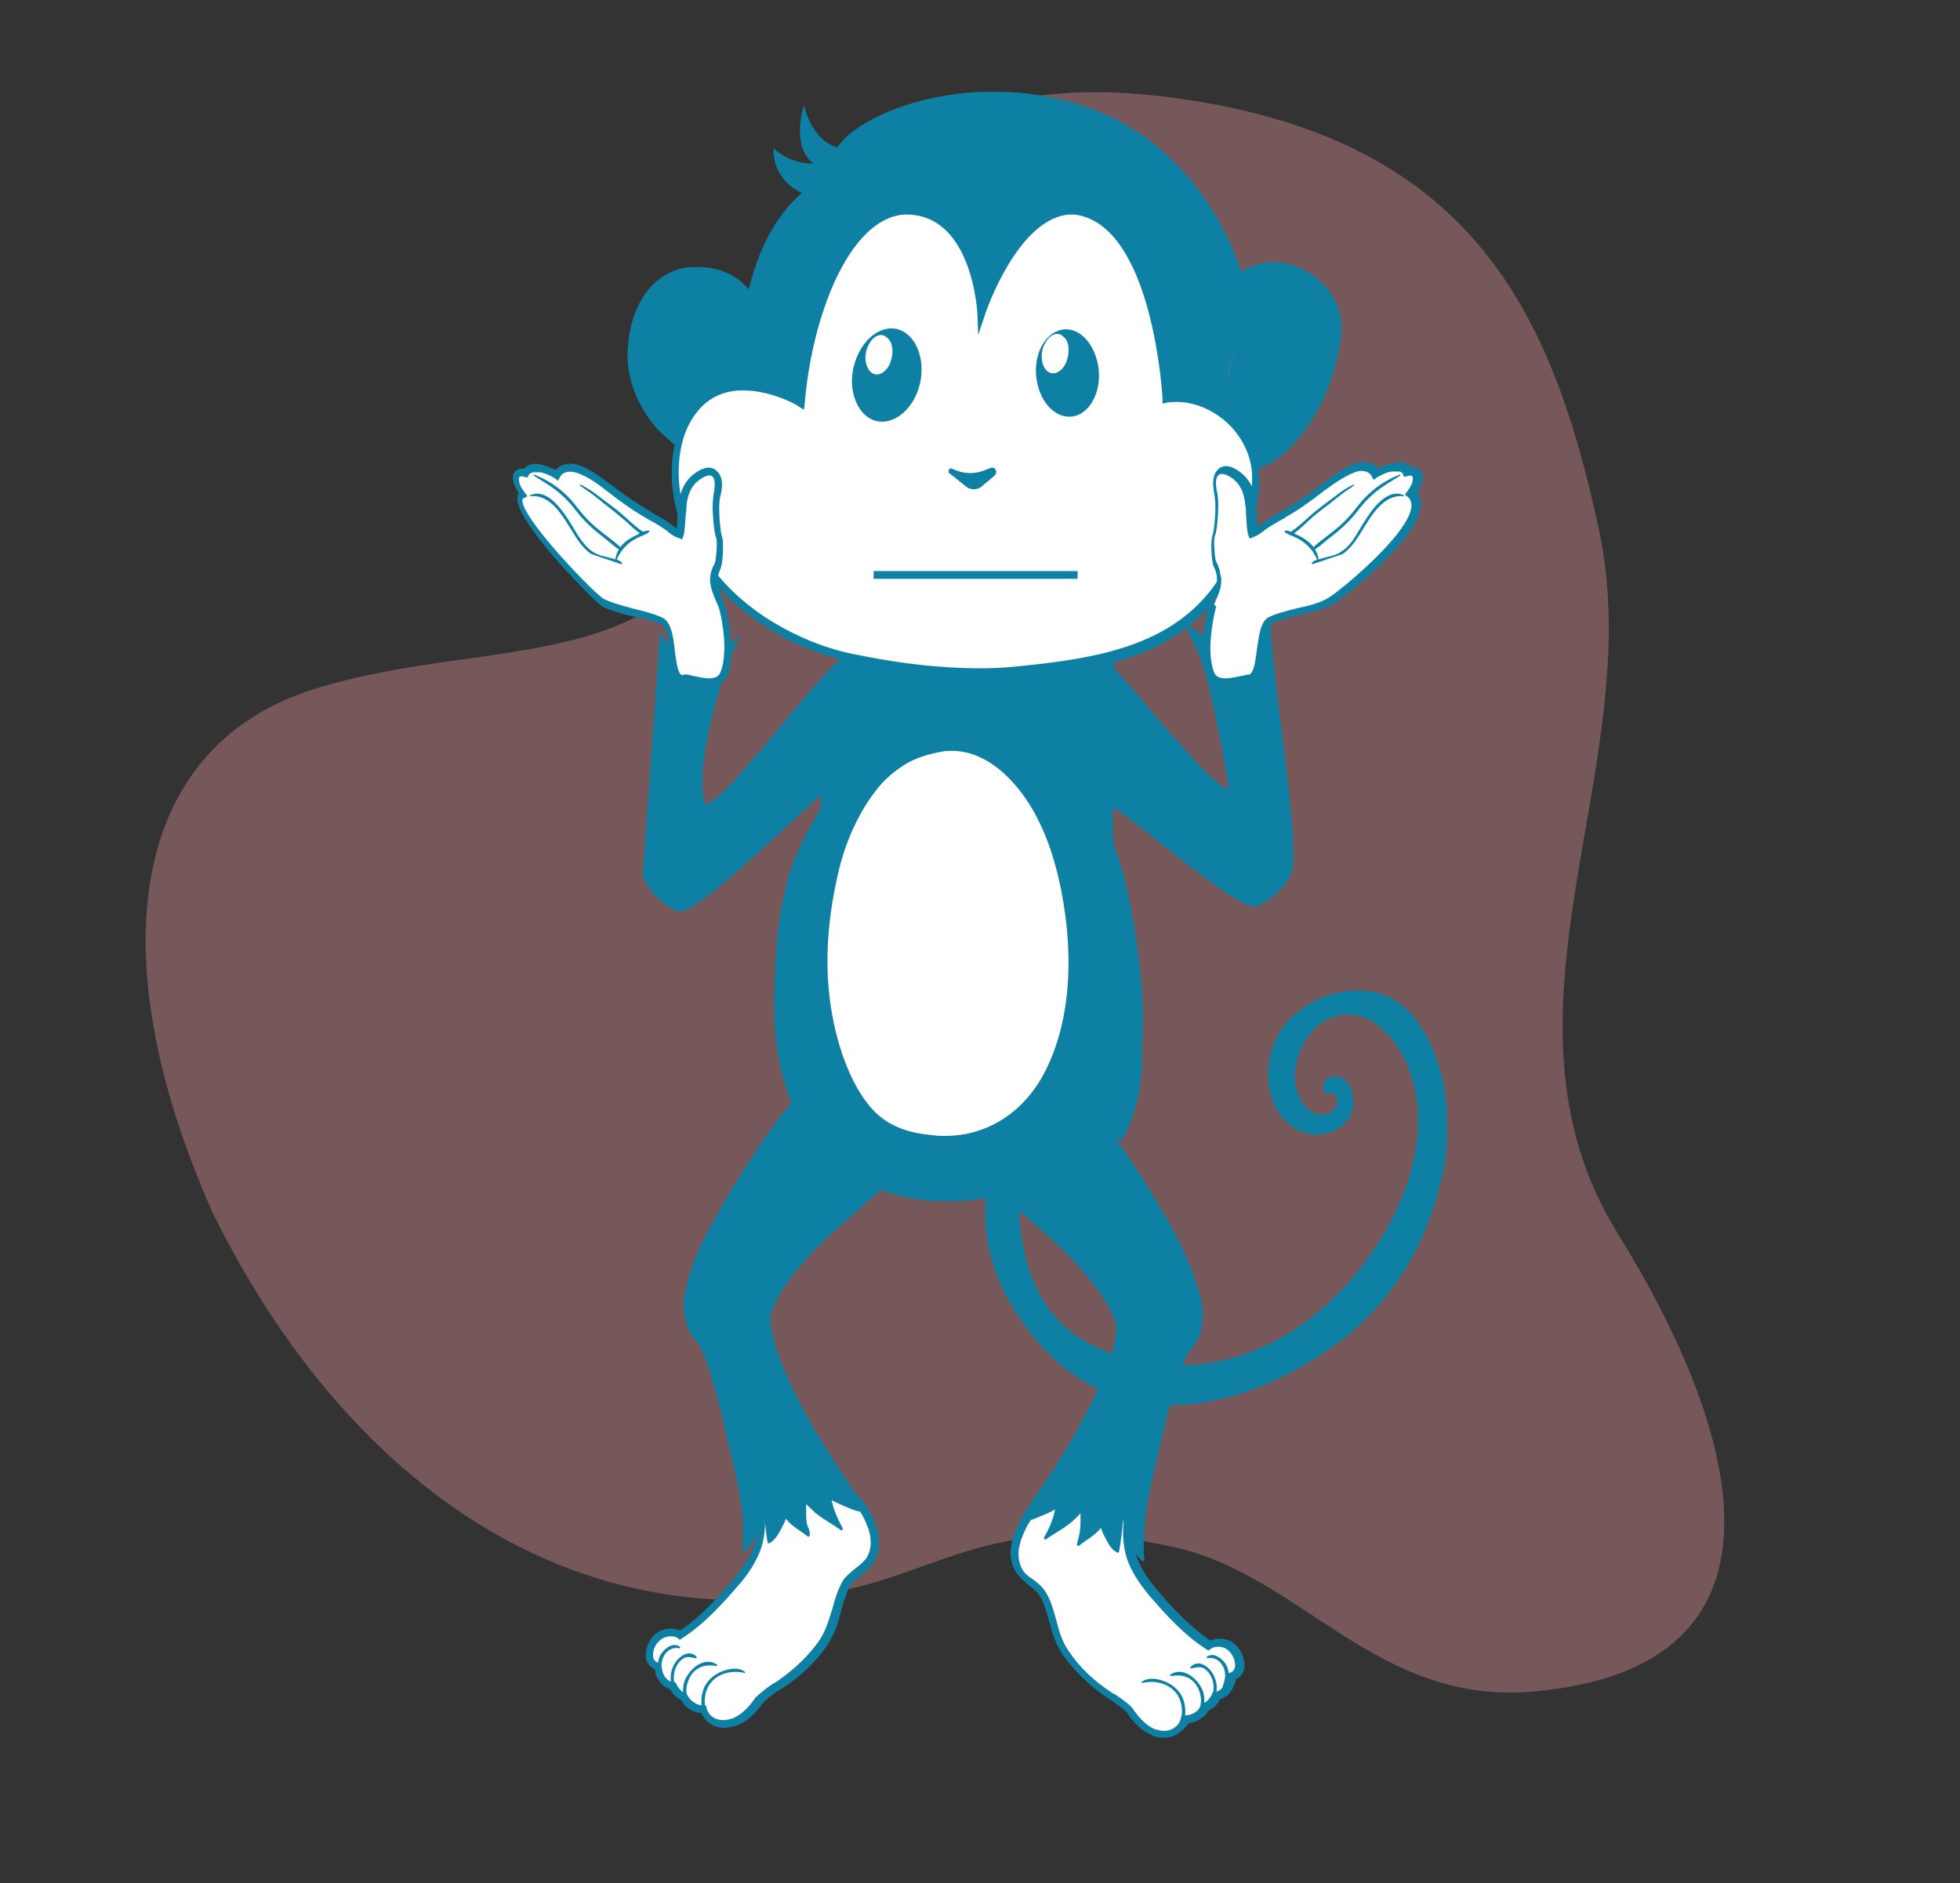 <svg width="256" height="246" viewBox="0 0 256 246" fill="none" xmlns="http://www.w3.org/2000/svg"><rect x="0" y="0" width="256" height="246" fill="#333333" stroke="none"/><path d="M27.754 158.351c-14.9-33.537-10.83-60.576 12.952-68.236 23.856-7.676 50.596-.295 56.171-29.969 4.332-24.326 14.282-52.763 55.74-47.46 39.337 5.038 50.058 27.709 56.237 56.571 6.589 30.712-15.493 62.963 2.417 91.825 16.626 26.794 24.166 56.77-11.008 59.874-20.597 1.816-30.319-15.329-47.166-18.928-23.345-4.994-30.396 3.755-45.09 6.104-36.514 5.816-64.482-17.595-80.253-49.781z" fill="#FFA6AB" fill-opacity=".33"/><g clip-path="url(#a)"><path d="M113.923 200.39c-.095-.404-.189-.807-.379-1.311-.663-1.713-1.801-3.427-3.223-4.435-1.611-1.209-3.033-.806-4.834-.504-2.086.303-4.171 1.109-6.162 1.815-.095-.202-.38-.101-.38.1v.202c.38 1.915.38 3.931-.284 5.846-.568 1.814-1.611 3.326-2.843 4.738-2.18 2.52-4.55 5.039-7.3 6.854-.758-.504-1.895-.403-2.559 0-.853.504-1.422 1.512-1.422 2.62 0 .807.474 1.311 1.138 1.512 0 .303.094.605.19.908.284.806.947 1.512 1.8 1.612.285.706.853 1.311 1.422 1.412.474.907 1.422 1.612 2.465 1.612h.284v.101c.569 1.714 2.465 2.117 3.887 1.613 1.327-.504 2.37-1.613 3.223-2.923.758-.706 1.611-1.311 2.464-1.915 2.181-1.512 4.266-3.327 5.783-5.544 1.611-2.319 1.611-4.939 2.749-7.358.663-1.512 2.465-2.016 3.318-3.428.758-1.108.853-2.318.663-3.527z" fill="#fff"/><path d="M94.585 225.69c-1.327 0-2.464-.706-2.938-1.916-1.138-.1-2.18-.705-2.655-1.713-.568-.202-1.137-.706-1.422-1.411-.853-.202-1.516-.908-1.895-1.915-.095-.202-.095-.504-.19-.706-.664-.302-1.138-1.008-1.138-1.814 0-1.21.664-2.42 1.612-3.024.758-.504 1.99-.605 2.844-.202 2.654-1.713 4.834-4.233 6.92-6.552 1.327-1.613 2.275-3.024 2.749-4.536.569-1.612.663-3.427.284-5.443-.095-.1-.095-.302 0-.403 0-.201.095-.302.19-.403a.708.708 0 0 1 .758-.202l.664-.201c1.706-.605 3.507-1.21 5.308-1.512l.474-.101c.664-.101 1.327-.202 1.991-.202 1.042 0 1.896.303 2.749.908 1.422 1.008 2.654 2.721 3.412 4.636.19.504.285.907.38 1.311.284 1.411.094 2.721-.569 3.83-.474.706-1.138 1.209-1.707 1.713-.663.504-1.232.908-1.516 1.613-.474 1.008-.759 2.016-1.043 3.024-.379 1.512-.853 3.024-1.801 4.435-1.422 2.117-3.413 4.032-5.877 5.645l-.379.201a16.81 16.81 0 0 0-2.086 1.613c-1.043 1.512-2.18 2.52-3.412 3.024-.759.202-1.233.303-1.707.303zm-2.37-2.924l.095.404c.284 1.008 1.138 1.512 2.18 1.512.38 0 .759-.101 1.138-.202 1.043-.403 2.085-1.31 3.033-2.722a17.994 17.994 0 0 1 2.275-1.814l.38-.202c2.369-1.612 4.265-3.427 5.687-5.443.853-1.31 1.233-2.62 1.706-4.132.285-1.008.569-2.117 1.138-3.226.379-.907 1.138-1.411 1.801-2.016.569-.403 1.138-.907 1.517-1.411.569-.907.663-1.915.474-3.125-.095-.403-.19-.806-.379-1.209-.664-1.714-1.801-3.326-3.034-4.234-1.137-.907-2.37-.806-3.981-.504l-.474.101c-1.706.303-3.507.907-5.214 1.512l-.853.303c.379 2.116.284 4.031-.284 5.846-.57 1.613-1.517 3.225-2.939 4.838-2.18 2.52-4.55 5.141-7.394 6.955l-.284.202-.285-.202c-.474-.403-1.516-.302-2.085.101a2.523 2.523 0 0 0-1.138 2.117c0 .604.38.907.759 1.008l.284.1v.303c0 .302.095.504.19.806.284.706.758 1.21 1.422 1.31h.284l.095.303c.19.605.663 1.008 1.137 1.109l.19.1.095.202c.379.806 1.137 1.31 2.085 1.31h.38z" fill="#0E80A4"/><path d="M94.585 225.488c-1.328 0-2.37-.706-2.844-1.915h-.095a3.451 3.451 0 0 1-2.654-1.613c-.569-.202-1.138-.706-1.422-1.411a2.57 2.57 0 0 1-1.801-1.815c-.095-.302-.19-.504-.19-.806-.663-.302-1.137-.907-1.137-1.713 0-1.109.568-2.218 1.516-2.823.38-.302.948-.403 1.517-.403.474 0 .853.101 1.232.302 2.56-1.612 4.645-3.83 7.11-6.753 1.327-1.613 2.275-3.125 2.749-4.637.569-1.713.663-3.528.284-5.644-.094-.101-.094-.202 0-.303 0-.1.095-.201.095-.302.19-.202.38-.202.569-.101.284-.101.474-.201.758-.302 1.707-.605 3.508-1.21 5.309-1.512.189 0 .284-.101.474-.101.663-.101 1.327-.202 1.896-.202.948 0 1.801.303 2.654.908 1.327 1.008 2.559 2.721 3.318 4.535.189.404.284.908.379 1.311.284 1.411.095 2.621-.569 3.729-.379.706-1.043 1.21-1.706 1.714-.664.504-1.233 1.008-1.612 1.713-.474 1.008-.758 2.016-1.043 3.024-.379 1.411-.853 2.923-1.801 4.335-1.422 2.016-3.412 3.931-5.877 5.644l-.379.202a16.859 16.859 0 0 0-2.085 1.613c-1.043 1.511-2.18 2.519-3.318 3.023-.474.202-.948.303-1.327.303zm-2.56-2.52l.095.302c.38 1.008 1.232 1.613 2.37 1.613.379 0 .853-.101 1.232-.202 1.043-.403 2.086-1.411 3.128-2.822.664-.705 1.422-1.209 2.181-1.713l.379-.202c2.37-1.613 4.36-3.528 5.687-5.443.948-1.31 1.328-2.722 1.707-4.133.284-1.008.568-2.116 1.042-3.124.38-.807 1.138-1.412 1.802-1.916.568-.504 1.137-.907 1.516-1.512.569-.907.759-2.015.474-3.326-.095-.403-.189-.806-.379-1.209-.664-1.815-1.896-3.327-3.128-4.335-.759-.504-1.422-.806-2.37-.806-.569 0-1.138.101-1.801.202-.19 0-.284.1-.474.1-1.706.303-3.507.908-5.214 1.512-.284.101-.569.202-.948.303h-.094c.379 2.217.284 4.132-.285 5.846-.474 1.613-1.422 3.125-2.844 4.838-2.18 2.52-4.55 5.141-7.299 6.854l-.095.101-.094-.101c-.285-.201-.664-.302-1.043-.302-.474 0-.948.101-1.232.302-.759.504-1.233 1.412-1.233 2.319 0 .806.569 1.108.948 1.209l.19.101v.202c0 .302.095.504.19.806.284.806.852 1.411 1.61 1.411h.19l.095.101c.285.605.759 1.109 1.233 1.31h.094l.095.101c.38.807 1.232 1.411 2.275 1.512h.19l-.19.101z" fill="#0E80A4"/><path d="M92.69 224.379c-.285-.403-.474-.907-.57-1.411a4.093 4.093 0 0 1 .475-2.822c1.042-1.613 3.033-2.016 4.645-1.613.094 0 .094-.101.094-.101-.663-.605-1.706-.504-2.464-.302-1.043.302-1.896.806-2.56 1.713-.853 1.21-.948 3.226-.19 4.536h.57z" fill="#0E80A4"/><path d="M93.637 217.424c-1.516-1.008-3.317.303-4.076 1.815-.758 1.512-.284 3.931 1.517 4.031.19 0 .284-.201.095-.302-.57-.403-1.233-.605-1.422-1.411-.19-.706-.095-1.411.19-2.117.663-1.613 2.085-2.117 3.602-1.814.094 0 .19-.202.094-.202z" fill="#0E80A4"/><path d="M90.983 216.416c-1.043-1.109-2.56.101-3.033 1.21-.57 1.108-.57 3.326.947 3.729.19 0 .285-.201.095-.302-.379-.403-.758-.706-.948-1.411-.094-.605 0-1.21.19-1.714s.569-1.008 1.043-1.31c.569-.303 1.043-.101 1.611 0 .095.101.095-.101.095-.202zm-2.18-1.31c-.853-.605-1.801.101-2.37.806-.664.907-.664 2.218 0 3.226.095.101.38 0 .284-.202-.284-.806-.474-1.613-.094-2.419.379-.907 1.232-1.411 2.085-1.21.095 0 .19-.1.095-.201zm44.837-65.317c-.094.404-3.697 19.152 8.437 25.603 12.134 6.451 28.438 2.52 38.392-13.809 9.953-16.329 2.085-28.425-3.697-29.03-5.783-.605-8.153 6.35-7.584 8.87.474 2.52 1.801 4.435 3.792 4.133 2.085-.302 2.18-2.822.663-2.722-1.421.101-.948-2.318.759-2.217 1.706 0 2.749 2.117 2.18 4.536-.569 2.52-5.308 4.737-8.626 1.31-3.318-3.427-3.034-9.475.474-13.305 3.507-3.73 11.754-6.149 16.399-.101 4.645 6.048 4.361 13.91 4.076 17.136-.284 3.124-2.37 16.43-14.124 25.199-11.47 8.467-29.197 13.809-40.761-2.016-10.523-14.313-2.276-25.602-2.276-25.602l1.896 2.015zm-16.968 3.73c0-.101-.095-.101-.095-.101-.094-.101-.284-.101-.379-.201 0-.101 0-.101-.095-.202a48.068 48.068 0 0 1-6.256-4.838c-1.896-1.714-3.602-3.73-5.498-5.443h-.095c-.095 0-.095.101 0 .201 0 0 0 .101.095.101-2.275 2.318-4.171 5.141-5.972 7.862a122.607 122.607 0 0 0-5.119 8.467c-1.611 2.823-3.033 5.846-3.697 9.173-.569 2.52-.19 5.14 1.612 6.854.758 1.411 1.327 3.024 1.8 4.637.664 2.318 1.328 4.636 1.802 6.955 1.137 5.039 2.749 10.281 2.18 15.522 0 .202.095.303.284.202 1.422-1.411 2.086-3.326 2.465-5.342.284 1.411.284 2.822.569 4.132 0 .101.095.101.189.101.854-.403 1.422-1.613 1.896-2.52.095-.201.19-.403.285-.705.758 1.008 1.99 1.612 2.843 2.318.095.101.285 0 .285-.202 0-.403-.095-.806-.285-1.108-.189-.605-.189-1.21-.189-1.815v-1.108c.379.403.758.705 1.137 1.108 1.138.907 2.275 1.512 3.413 2.319.19.1.284-.101.19-.303-.569-1.109-1.043-2.117-1.328-3.225 0-.101-.094-.303-.094-.403.758.403 1.516.705 2.18 1.008.758.302 1.517.604 2.275.503.095 0 .19-.201.095-.302-.853-1.008-1.517-2.117-2.18-3.225-.664-1.008-1.422-2.117-2.086-3.125-1.422-2.218-2.749-4.435-3.981-6.754-1.233-2.318-2.465-4.838-3.318-7.358-.474-1.31-.853-2.62-.948-4.032v-1.008c.948-2.62 2.559-4.838 4.36-6.854 3.508-4.032 7.774-7.056 11.471-10.785h.094c.19 0 .38-.403.095-.504z" fill="#0E80A4"/><path d="M143.499 83.969c-.758.1-11.944 1.109-12.703 1.21-1.327.201-2.559.604-3.886.806-.758.1-1.422 0-2.18-.202-.19-.1-9.29-3.124-14.883.303-2.749 1.713-15.641 19.353-17.726 18.95-1.612-4.738 2.37-18.043 4.644-22.176 0-.1-2.843 2.823-2.843 2.823s-1.896-1.21-1.612-3.428c-.19.303-.948 3.125-.948 3.125s-1.896-1.814-1.611-3.225c0-.202-1.138 2.62-1.138 2.62s-2.37-.907-2.37-2.62c0-.101-1.8 25.804-2.275 31.549-.19 2.016 2.75 4.738 4.645 5.342 1.896.807 14.219-11.289 18.201-14.817.663-.605.474 1.008.094 1.815-.189.403-1.801 3.225-2.18 4.031-3.128 6.149-3.507 14.213-3.602 21.168-.095 5.644 1.232 12.398 4.455 16.833 6.92 9.676 18.675 10.382 28.818 7.056 3.412-1.109 7.299-3.024 10.143-5.544 2.18-1.915 1.516.705 2.749-2.117 2.18-4.939 1.801-8.467 1.99-13.809.19-5.443-1.516-17.136-3.317-21.873-1.043-2.722-.38-4.435-.664-7.459-.095-.806 2.18-21.067-1.801-20.361z" fill="#0E80A4"/><path d="M127.953 84.372c.189-.1 9.289-3.124 14.882.303 2.749 1.713 15.546 18.748 17.632 18.345-.284-2.52-1.801-10.685-3.128-15.322-.664-2.419-2.086-4.838-2.56-6.047 0 0 0-.101-.094-.101 0-.1 1.516.605 3.886 2.52.379.302.948-2.319.948-3.125 0-.302.379.403.569.605.189.201.663 1.31.948 1.915.095.202.189.302.189.403l.095.101c.095-.1.19-.403.379-.806.095-.706.095-1.815.285-2.42 0-.1 1.422 1.916 2.085 2.52.095 0 .19-.1.285-.201v-.101c.568-2.117 1.706-2.52 1.706-2.42-.664 3.428 3.602 27.518 2.749 32.458.189 2.015-2.749 4.737-4.645 5.342-2.275 1.008-16.684-11.995-19.054-13.003-1.232-.504-1.611-3.024-2.844-3.83-1.516 1.411-1.611 7.66-.379 9.979 3.318 6.249-14.598-26.913-13.934-27.115z" fill="#0E80A4"/><path d="M113.733 103.221c-2.085 2.722-3.697 6.351-4.55 9.979-1.232 5.04-1.896 10.685-1.422 16.027.569 5.846 2.56 13.003 6.352 16.632 2.18 2.116 4.929 2.721 7.583 2.923 6.257.705 12.418-2.419 15.641-9.576 2.56-5.544 3.034-11.894 2.37-18.144-.474-4.737-1.517-9.676-3.507-13.809-2.844-5.846-7.774-10.583-13.272-9.575-1.516.302-3.317.806-4.739 1.612-1.612.907-3.128 2.319-4.456 3.931z" fill="#fff"/><path d="M123.308 149.386c-.569 0-1.138 0-1.707-.1-2.559-.303-5.403-.908-7.773-3.125-3.981-3.83-5.972-11.289-6.54-16.934-.569-6.249.474-12.297 1.421-16.128.948-3.83 2.655-7.459 4.645-10.18 1.422-1.814 2.939-3.225 4.645-4.133 1.327-.705 3.034-1.31 4.835-1.612.474-.101.948-.101 1.516-.101 5.499 0 9.954 5.14 12.324 9.979 1.801 3.628 2.938 8.366 3.602 13.91.758 6.955-.095 13.305-2.465 18.445-2.844 6.25-8.247 9.979-14.503 9.979zm1.042-51.305c-.473 0-.853 0-1.327.1-1.706.303-3.317.807-4.55 1.513-1.516.907-3.033 2.116-4.265 3.83-1.991 2.62-3.603 6.048-4.551 9.777-.948 3.83-1.99 9.677-1.422 15.825.474 5.544 2.465 12.701 6.257 16.329 2.18 2.016 4.929 2.621 7.299 2.823.569.1 1.043.1 1.612.1 5.877 0 10.901-3.427 13.555-9.374 2.275-4.939 3.034-11.188 2.37-17.841-.569-5.443-1.801-10.079-3.507-13.607-2.181-4.637-6.352-9.475-11.471-9.475zM96.86 51.714s-1.99-17.841 7.868-26.51c-4.076-1.915-3.697-5.846-3.697-5.846s1.896 2.016 5.214 2.016c-3.033-2.318-1.232-7.66-1.232-7.66s.853 4.536 4.36 5.543c2.844-4.636 18.295-10.785 33.747-4.838 15.451 5.947 25.025 26.006 18.769 42.536-.095 0-44.553 6.048-65.029-5.24z" fill="#0E80A4"/><path d="M89.277 58.77c0 .1-3.128-2.722-3.318-2.923-2.085-2.42-3.602-5.645-3.697-8.87-.095-4.032 1.232-8.568 4.645-10.584 2.844-1.613 6.54-1.512 9.29.403 3.602 2.42 6.161 9.878 6.256 15.019 0-.101-10.522-1.512-13.176 6.955z" fill="#0E80A4"/><path d="M89.277 58.971c-.285 0-3.508-2.923-3.508-3.024-2.37-2.721-3.697-6.047-3.791-9.071-.095-3.83 1.137-8.669 4.834-10.886 1.138-.706 2.465-1.11 3.792-1.11 2.085-.1 4.076.404 5.688 1.513 3.602 2.52 6.351 9.979 6.446 15.22v.303h-.285s-1.137-.101-2.749 0c-3.033.201-8.342 1.31-10.143 6.854l-.095.201h-.19zm1.327-23.485c-1.327.1-2.56.504-3.602 1.108-3.508 2.117-4.645 6.754-4.55 10.383.094 2.923 1.422 6.047 3.697 8.668.19.202 2.18 2.016 2.938 2.62 1.99-5.543 7.394-6.753 10.522-6.954 1.138-.101 2.086 0 2.56 0-.19-5.04-2.75-12.096-6.162-14.414-1.517-1.008-3.412-1.512-5.403-1.411zm69.958 25.602c6.73 1.613 12.323-7.66 13.745-13.608.853-3.326 1.706-7.257-2.37-10.684-.474-.403-1.611-1.109-2.464-1.411-5.688-2.319-10.049 2.016-12.703 6.653-2.654 4.636-4.171 9.676-1.706 14.111.948 1.814 2.085 3.83 5.403 4.94h.095z" fill="#0E80A4"/><path d="M162.553 61.592c-.664 0-1.327 0-2.086-.202l-.189-.1c-3.413-1.11-4.551-3.226-5.498-5.04v-.101c-2.181-3.931-1.612-8.669 1.706-14.414 1.896-3.225 5.024-7.157 9.29-7.459 1.232-.1 2.464.1 3.697.605.948.403 2.085 1.008 2.559 1.512 4.266 3.629 3.318 7.66 2.465 10.987-1.233 5.543-5.972 13.809-11.944 14.212zm3.317-26.61c-4.076.302-7.109 4.032-8.91 7.156-3.223 5.544-3.792 10.08-1.706 13.81v.1c.947 1.814 1.99 3.73 5.213 4.738h.19c.569.201 1.232.201 1.896.201 3.412-.201 9.384-4.737 11.565-13.607.758-3.327 1.706-6.955-2.276-10.382-.473-.404-1.516-1.008-2.464-1.412-1.232-.504-2.37-.705-3.508-.604z" fill="#0E80A4"/><path d="M162.553 44.255c-1.896 2.117-2.37 4.334-1.801 5.14-.474-.806-.095-3.023 1.801-5.14z" fill="#D46E43"/><path d="M118.094 27.523h.19c9.479-.202 9.953 13.607 9.953 13.607s4.076-13.003 11.375-13.406h.854c10.711 1.411 11.849 24.595 11.849 24.595.284 0 .569-.101.853-.101 5.498-.403 11.849 5.04 10.712 12.095-3.223 19.757-17.348 22.176-30.429 23.385-5.498.504-12.039.303-21.329-1.512a34.221 34.221 0 0 1-7.963-2.62c-15.451-7.359-18.01-21.067-14.693-28.123 1.707-3.528 4.36-4.838 7.015-4.939 4.171-.302 8.152 2.117 8.152 2.117 1.043-12.7 6.352-24.695 13.461-25.099z" fill="#fff"/><path d="M128.048 88.505c-4.74 0-10.049-.605-16.021-1.814a38.32 38.32 0 0 1-8.057-2.621c-7.584-3.629-12.987-9.274-15.167-15.926-1.517-4.536-1.422-9.274.284-12.801 1.517-3.226 4.076-5.04 7.394-5.242 3.318-.201 6.446 1.109 7.773 1.815 1.138-11.794 6.257-24.393 13.84-24.797h.379c7.299 0 9.385 8.165 9.954 12.096 1.516-3.73 5.308-11.49 11.185-11.894h.854c10.237 1.411 12.038 20.966 12.323 24.595h.379c3.223-.202 6.825 1.512 9.005 4.334 1.896 2.419 2.655 5.342 2.181 8.366-3.413 21.167-19.907 22.78-30.808 23.788-1.801 0-3.603.1-5.498.1zM97.145 51.008h-.664c-3.033.202-5.214 1.815-6.635 4.738-1.517 3.225-1.612 7.761-.19 11.995 2.085 6.45 7.3 11.894 14.693 15.32 2.37 1.11 5.024 2.017 7.868 2.52 5.972 1.21 11.186 1.714 15.831 1.714 1.801 0 3.602-.1 5.308-.302 14.124-1.411 26.922-4.133 30.05-22.982.474-2.721-.285-5.342-1.991-7.56-2.085-2.62-5.308-4.132-8.247-3.93-.284 0-.569 0-.853.1l-.474.1v-.604c0-.201-1.232-22.78-11.47-24.09h-.759c-6.825.604-10.996 13.103-10.996 13.204l-.853 2.52-.095-2.62c0-.102-.568-13.104-9.289-13.104h-.285c-7.109.504-12.039 13.103-12.987 24.695l-.094.806-.664-.403c0-.1-3.507-2.117-7.204-2.117z" fill="#0E80A4"/><path d="M120.369 48.287c0 3.326-2.085 6.35-4.645 6.753-2.464.403-4.455-2.016-4.455-5.342.095-3.326 2.086-6.35 4.645-6.753 2.465-.404 4.455 2.016 4.455 5.342z" fill="#0E80A4"/><path d="M116.198 47.581c-.568 1.21-1.706 1.714-2.464 1.008-.759-.705-.948-2.318-.285-3.528.569-1.21 1.707-1.713 2.465-.907.758.605.853 2.117.284 3.427z" fill="#fff"/><path d="M143.309 47.178c.759 3.024-.379 6.149-2.559 7.056-2.18.806-4.455-.907-5.214-3.931-.758-3.024.38-6.149 2.56-7.056s4.455.907 5.213 3.931z" fill="#0E80A4"/><path d="M139.211 47.435c-.568 1.21-1.706 1.713-2.464 1.008-.759-.706-.948-2.319-.285-3.528.569-1.21 1.707-1.714 2.465-.907.758.604.853 2.116.284 3.427z" fill="#fff"/><path d="M129.469 61.088l-1.042.403a4.966 4.966 0 0 1-3.413 0l-.758-.302c-.285-.101-.474.403-.285.605l2.275 1.814a1.637 1.637 0 0 0 1.896 0l1.801-1.512c.38-.403.095-1.109-.474-1.008z" fill="#0E80A4"/><path d="M133.072 205.127c.853 1.411 2.559 1.915 3.317 3.427 1.138 2.419 1.233 5.04 2.749 7.358 1.517 2.218 3.603 4.032 5.783 5.544.853.605 1.706 1.109 2.465 1.915.853 1.31 1.99 2.419 3.223 2.923 1.421.605 3.317.202 3.886-1.613v-.1h.284c1.043 0 1.991-.706 2.465-1.613.569-.202 1.138-.706 1.422-1.411.853-.101 1.517-.807 1.801-1.613.095-.302.19-.605.19-.907.568-.202 1.042-.706 1.137-1.512 0-1.109-.569-2.016-1.422-2.621-.663-.504-1.896-.504-2.559 0-2.749-1.814-5.119-4.334-7.299-6.854-1.138-1.411-2.275-2.923-2.844-4.738-.664-1.915-.664-3.83-.284-5.846v-.201c0-.202-.285-.404-.38-.101-1.99-.706-4.076-1.512-6.161-1.814-1.896-.303-3.223-.706-4.835.503-1.422 1.008-2.559 2.722-3.223 4.436-.189.403-.284.806-.379 1.31-.095 1.209 0 2.52.664 3.528z" fill="#fff"/><path d="M151.935 227c-.474 0-.948-.101-1.422-.303-1.232-.504-2.37-1.511-3.413-3.124-.568-.504-1.327-1.008-1.99-1.512l-.379-.202c-2.465-1.713-4.456-3.628-5.878-5.644-.948-1.412-1.422-2.924-1.801-4.435-.284-1.008-.568-2.016-1.042-3.024-.285-.706-.948-1.109-1.517-1.613-.664-.504-1.232-1.008-1.706-1.714-.664-1.108-.854-2.419-.569-3.83.095-.403.189-.907.379-1.31.758-1.915 1.991-3.629 3.413-4.637.853-.605 1.706-.907 2.749-.907.663 0 1.232.101 1.99.201l.474.101c1.801.303 3.602.907 5.309 1.512l.663.202c.19-.101.569 0 .759.201.094.101.189.303.189.404v.403c-.379 2.016-.284 3.83.285 5.443.474 1.512 1.422 2.923 2.749 4.536 2.085 2.419 4.36 4.838 6.92 6.551.853-.403 2.085-.302 2.843.202.948.706 1.612 1.814 1.612 3.024 0 .806-.379 1.512-1.138 1.814 0 .202-.094.504-.189.706-.379 1.008-1.043 1.713-1.896 1.915-.284.706-.853 1.21-1.422 1.411-.569 1.008-1.611 1.613-2.654 1.714-.853 1.209-1.991 1.915-3.318 1.915zm-13.366-31.348c-.853 0-1.517.202-2.18.706-1.233.907-2.37 2.519-3.034 4.233-.189.403-.284.806-.379 1.21-.189 1.209-.095 2.217.474 3.124.379.605.853 1.008 1.517 1.411.663.504 1.422 1.109 1.801 2.016.474 1.109.758 2.117 1.137 3.226.38 1.411.759 2.822 1.707 4.133 1.327 2.016 3.223 3.83 5.687 5.443l.38.201c.758.504 1.516 1.008 2.18 1.714 1.043 1.512 1.991 2.419 3.033 2.822.379.101.759.202 1.138.202 1.043 0 1.896-.605 2.18-1.512l.095-.403.379-.101h.095c.948 0 1.801-.605 2.085-1.311l.095-.201.19-.101c.474-.101.853-.605 1.137-1.109l.095-.302h.284c.569-.101 1.138-.605 1.422-1.311.095-.201.19-.503.19-.806v-.302l.284-.101c.379-.101.759-.403.759-1.008 0-.806-.474-1.714-1.138-2.117-.569-.403-1.517-.403-2.085 0l-.285.202-.284-.202c-2.844-1.814-5.214-4.435-7.394-6.955-1.422-1.713-2.37-3.225-2.939-4.838-.568-1.814-.663-3.73-.284-5.846l-.853-.303c-1.707-.604-3.413-1.209-5.214-1.512l-.474-.1c-.663-.101-1.232-.202-1.801-.202z" fill="#0E80A4"/><path d="M150.514 226.595c-1.138-.504-2.275-1.512-3.318-3.023-.569-.605-1.327-1.109-2.086-1.613l-.379-.202c-2.464-1.713-4.455-3.528-5.877-5.644-.948-1.412-1.422-2.924-1.801-4.335-.285-1.008-.569-2.116-1.043-3.024-.379-.705-.948-1.209-1.611-1.713-.569-.504-1.233-1.008-1.707-1.714-.663-1.109-.853-2.318-.568-3.729.094-.403.189-.907.379-1.311.758-1.814 1.99-3.527 3.318-4.535.853-.605 1.611-.908 2.654-.908.569 0 1.232.101 1.896.202.189 0 .284.101.474.101 1.801.302 3.602.907 5.308 1.512.284.101.474.201.758.302.19-.101.38-.101.569.101.095.101.095.201.095.302v.303c-.379 2.116-.284 3.931.284 5.644.474 1.512 1.422 3.024 2.749 4.637 2.465 2.822 4.551 5.04 7.11 6.753a2.501 2.501 0 0 1 1.232-.302c.569 0 1.138.202 1.517.403.948.605 1.517 1.714 1.517 2.822 0 .807-.379 1.412-1.138 1.714 0 .302-.095.504-.189.806-.285.908-1.043 1.613-1.801 1.815-.285.705-.854 1.209-1.422 1.411-.474 1.008-1.517 1.613-2.655 1.613h-.094c-.474 1.209-1.517 1.915-2.844 1.915a29.131 29.131 0 0 0-1.327-.303zm4.076-2.318h.189c.948 0 1.801-.605 2.275-1.512l.095-.101h.095c.474-.1 1.043-.604 1.232-1.31l.095-.101h.19c.663-.101 1.327-.605 1.611-1.411.095-.302.19-.504.19-.806v-.202l.189-.101c.38-.101.854-.403.948-1.209 0-.907-.474-1.815-1.232-2.319-.284-.201-.758-.302-1.232-.302-.379 0-.759.101-1.043.302l-.095.101-.095-.101c-2.749-1.814-5.213-4.334-7.299-6.854-1.422-1.613-2.37-3.225-2.844-4.838-.568-1.814-.663-3.73-.284-5.846h-.095a11.368 11.368 0 0 0-.948-.303c-1.706-.604-3.412-1.209-5.213-1.512-.19 0-.285-.1-.474-.1-.664-.101-1.233-.202-1.801-.202-.854 0-1.612.202-2.37.806-1.233.907-2.465 2.52-3.129 4.335-.189.403-.284.806-.379 1.209a4.477 4.477 0 0 0 .474 3.326c.379.605.948 1.008 1.517 1.512.664.504 1.422 1.109 1.801 1.916.474 1.008.758 2.116 1.043 3.124.379 1.512.758 2.823 1.706 4.133 1.327 2.016 3.318 3.83 5.688 5.443l.379.202c.758.504 1.517 1.008 2.18 1.713.948 1.411 1.991 2.419 3.128 2.822.38.101.759.202 1.233.202 1.137 0 2.085-.605 2.37-1.613l.094-.302-.189-.101z" fill="#0E80A4"/><path d="M153.737 225.69c.284-.404.474-.908.568-1.412.19-1.008 0-2.016-.473-2.822-1.043-1.613-3.034-2.016-4.645-1.613-.095 0-.095-.1-.095-.1.663-.605 1.706-.504 2.464-.303 1.043.303 1.896.807 2.56 1.714.853 1.209.948 3.225.189 4.536h-.568z" fill="#0E80A4"/><path d="M152.884 218.735c1.516-1.008 3.317.302 4.076 1.814.758 1.512.284 3.931-1.517 4.032-.19 0-.284-.202-.095-.303.569-.403 1.233-.604 1.422-1.411.19-.705.095-1.411-.189-2.117-.664-1.612-2.086-2.116-3.603-1.814-.189 0-.189-.201-.094-.201z" fill="#0E80A4"/><path d="M155.538 217.727c1.043-1.109 2.559.101 3.033 1.209.569 1.109.569 3.327-.948 3.73-.189 0-.284-.202-.094-.303.379-.403.758-.705.947-1.411.095-.605 0-1.209-.189-1.713-.19-.504-.569-1.008-1.043-1.311-.569-.302-1.043-.1-1.611 0-.19.101-.19-.1-.095-.201zm2.085-1.311c.853-.605 1.801.101 2.37.807.664.907.664 2.217 0 3.225-.095.101-.379 0-.284-.201.284-.807.474-1.613.095-2.42-.38-.907-1.233-1.411-2.086-1.209-.095 0-.095-.101-.095-.202zm-27.68-61.184s0-.1 0 0c3.792 3.73 8.058 6.754 11.47 10.786 1.707 2.016 3.413 4.233 4.361 6.854v1.008c-.095 1.411-.474 2.721-.948 4.032-.853 2.52-2.085 5.039-3.318 7.358a95.328 95.328 0 0 1-3.981 6.753c-.664 1.109-1.422 2.117-2.086 3.125-.758 1.109-1.421 2.217-2.18 3.225-.095.101 0 .303.095.303.758.101 1.612-.202 2.275-.504.758-.303 1.517-.605 2.18-1.008 0 .101-.094.302-.094.403-.285 1.21-.759 2.218-1.328 3.226-.094.1.095.403.19.302 1.138-.806 2.37-1.411 3.413-2.318.379-.303.758-.706 1.137-1.109v1.109c0 .604-.095 1.31-.189 1.814-.095.403-.19.706-.285 1.109 0 .201.19.302.285.201.853-.705 2.085-1.31 2.843-2.318.095.202.19.504.285.706.474.907.948 2.116 1.896 2.52.094 0 .189-.001.189-.101.285-1.411.379-2.823.569-4.133.379 2.016 1.043 4.032 2.465 5.342.094.101.284 0 .284-.201-.474-5.242 1.043-10.483 2.18-15.523.569-2.318 1.138-4.637 1.801-6.955.474-1.512 1.043-3.125 1.801-4.637 1.802-1.713 2.181-4.334 1.612-6.854-.758-3.225-2.18-6.35-3.697-9.172a122.368 122.368 0 0 0-5.119-8.467c-1.801-2.722-3.697-5.544-5.972-7.863 0 0 0-.1.095-.1.095-.101 0-.202 0-.202s-.095-.101-.095 0c-1.896 1.714-3.602 3.73-5.498 5.443-1.991 1.814-3.981 3.427-6.256 4.838-.095 0-.095.101-.095.202-.095.101-.285.101-.379.202-.095 0-.095 0-.095.1-.19.202 0 .605.189.504z" fill="#0E80A4"/><path d="M93.637 65.12c.19-1.008.664-2.62-.379-3.427-.758-.504-1.896.201-2.56.705-1.042.907-1.516 2.319-1.61 3.73-.096.907-.19 3.326-.285 3.629-.569-.202-1.043-.605-1.517-1.008-.853-.605-1.801-1.11-2.749-1.613-1.801-1.008-3.413-2.218-5.024-3.427-1.327-1.008-2.75-2.016-4.36-2.52-.949-.303-1.991 0-2.465.806-.664-.403-1.422-.806-2.18-.907-.474-.1-1.328-.1-1.707.403-.095.101-.095.101-.095.202-.284-.101-.663-.101-.948.1-.474.303-.379.908-.19 1.412a6.5 6.5 0 0 0 .76 1.41c-2.56 1.11 9.194 13.306 10.521 14.012 2.37 1.21 5.12 1.31 7.584 2.318 1.99.907.853 7.257 2.844 7.66.379-.302 4.266 1.513 5.119-.604 1.327-3.327-.19-8.971-.285-8.971-.284-.806-.663-1.512-.853-2.319-.19-1.007-.095-1.915.38-2.721.284-.504.473-3.125.189-3.73-.19-1.008-.38-4.334-.19-5.14z" fill="#fff"/><path d="M92.5 89.513c-.759 0-1.612-.202-2.18-.303-.285-.1-.664-.1-.759-.1l-.095.1h-.19c-1.326-.302-1.516-2.217-1.8-4.132-.19-1.512-.38-3.226-1.138-3.528-1.137-.504-2.275-.807-3.507-1.008-1.422-.303-2.844-.706-4.171-1.31-1.043-.706-11.186-10.887-11.091-14.112 0-.303.095-.504.19-.706a4.193 4.193 0 0 1-.57-1.108c-.378-.908-.189-1.613.38-1.916.284-.201.569-.201.948-.201.284-.403.758-.605 1.422-.605.284 0 .474 0 .663.1.664.102 1.327.404 1.991.706.569-.705 1.706-1.008 2.749-.705 1.706.504 3.223 1.713 4.455 2.62 1.707 1.31 3.318 2.42 5.024 3.428l.285.201c.853.504 1.706.907 2.464 1.512l.854.605c0-.605.094-1.411.094-1.915 0-.403 0-.807.095-1.008.095-1.714.758-3.125 1.801-4.032.38-.302 1.233-1.008 2.18-1.008.285 0 .664.1.854.302 1.232.907.853 2.621.568 3.73v.201c-.19.706 0 3.931.285 4.738.284.806.095 3.528-.19 4.233-.379.807-.474 1.512-.284 2.42.19.705.474 1.41.758 2.116l.095.202c.19.705 1.611 6.048.284 9.374-.379.706-1.232 1.109-2.464 1.109zM89.56 88.1c.284 0 .569.101 1.043.202.569.1 1.327.303 1.99.303 1.043 0 1.328-.404 1.517-.807 1.138-2.923 0-7.963-.284-8.568l-.095-.201c-.284-.706-.663-1.512-.853-2.319-.285-1.108-.095-2.116.474-3.124.19-.403.379-2.823.19-3.327-.38-1.008-.57-4.334-.38-5.241v-.202c.19-1.108.38-2.217-.19-2.62-.379-.303-1.326.201-1.895.705-.853.706-1.327 1.915-1.422 3.327 0 .201 0 .604-.095 1.008-.095 1.713-.19 2.52-.284 2.721l-.19.504-.474-.202c-.663-.201-1.137-.604-1.611-1.008-.759-.503-1.517-1.007-2.37-1.41l-.285-.202c-1.8-1.008-3.412-2.218-5.118-3.528-1.138-.907-2.655-2.016-4.171-2.42-.759-.2-1.612 0-1.896.605l-.285.505-.379-.303c-.663-.403-1.327-.706-1.99-.806h-.57c-.378 0-.663.1-.758.201 0 0 0 .101-.094.101l-.19.403-.38-.1c-.284-.101-.473-.101-.663 0-.094.1-.094.503 0 .806.095.403.38.806.664 1.21l.379.503-.569.303s-.095 0-.095.201c-.094 2.42 9.48 12.298 10.617 12.902 1.233.605 2.56.908 3.982 1.31 1.232.303 2.464.606 3.602 1.11 1.232.504 1.517 2.52 1.706 4.334.19 1.411.38 3.024.948 3.225.38-.1.38-.1.474-.1z" fill="#0E80A4"/><path d="M81.124 73.688c.095 0 .19-.101.095-.202-.19-.202-.474-.303-.663-.403.663-1.512 1.706-2.42 3.128-3.024 1.422-.504 1.517-1.008.284-.605-.758-.504-1.422-1.109-2.085-1.713-.853-.807-1.801-1.513-2.75-2.218-.852-.605-1.61-1.31-2.559-1.814-.948-.605-1.232-.504-.284.1.948.605 1.801 1.31 2.654 2.016.948.706 1.896 1.512 2.75 2.218.568.504 1.232 1.21 1.895 1.613-.095 0-.095 0-.19.1-.853.404-1.8.908-2.37 1.714-.852-.806-1.895-1.512-2.748-2.218-1.138-.907-2.086-1.915-2.939-3.023-1.422-1.916-3.413-3.428-5.593-4.234-.095 0-.095.1-.095.1.948.606 1.991 1.21 2.939 1.916 1.043.806 1.896 1.714 2.749 2.822.758 1.008 1.612 1.815 2.56 2.621.473.403 1.042.806 1.516 1.21.474.403.948.806 1.422 1.108-.284.403-.38.807-.474 1.31-1.043-.402-2.275-.402-3.223-1.209-1.137-.907-1.801-2.217-2.56-3.427-1.042-1.713-3.127-4.838-5.403-3.73v.101c2.75-.302 4.266 2.52 5.593 4.637.664 1.109 1.422 2.218 2.465 2.923m63.512 2.218h-26.637v1.008h26.637v-1.008z" fill="#0E80A4"/><path d="M159.045 65.12c-.19-1.008-.664-2.62.379-3.427.759-.504 1.896.202 2.56.706 1.042.907 1.516 2.318 1.611 3.729.095.907.19 3.326.284 3.629.569-.202 1.043-.605 1.517-1.008.853-.605 1.801-1.109 2.749-1.613 1.801-1.008 3.413-2.218 5.024-3.427 1.327-1.008 2.749-2.016 4.361-2.52.948-.302 1.991 0 2.464.806.664-.403 1.422-.806 2.181-.907.474-.1 1.327-.1 1.706.403.095.101.095.101.095.202.284-.1.663-.1.948.1.474.303.379.908.189 1.412a6.532 6.532 0 0 1-.758 1.411c3.697 2.822-9.195 13.305-10.522 14.01-2.37 1.21-5.119 1.311-7.584 2.32-1.99.906-.853 7.257-2.843 7.66-.38-.303-4.266 1.512-5.119-.605-1.327-3.326.189-8.971.284-8.971.284-.806.664-1.512.853-2.318.19-1.008.095-1.915-.379-2.722-.284-.504-.474-3.124-.19-3.73.095-1.007.285-4.334.19-5.14z" fill="#fff"/><path d="M160.088 89.513c-1.232 0-1.991-.504-2.37-1.411-1.327-3.327 0-8.77.284-9.374l.095-.101c.285-.706.569-1.411.759-2.117.189-.907.094-1.613-.285-2.42-.379-.705-.474-3.426-.189-4.233.284-.806.474-4.031.284-4.737v-.202c-.19-1.108-.569-2.822.569-3.73.284-.2.568-.302.853-.302.948 0 1.801.706 2.18 1.008 1.043.908 1.706 2.319 1.801 4.032 0 .202 0 .605.095 1.008 0 .504.095 1.31.095 1.916l.853-.605a12.59 12.59 0 0 1 2.465-1.512l.284-.202c1.706-1.008 3.318-2.117 5.024-3.427 1.232-.907 2.749-2.117 4.455-2.62 1.043-.303 2.086 0 2.749.705a5.27 5.27 0 0 1 1.991-.706c.19 0 .474-.1.664-.1.663 0 1.137.201 1.516.604.38 0 .664 0 .948.202.569.302.759 1.008.474 2.016a3.49 3.49 0 0 1-.569 1.21c.38.503.569 1.007.474 1.713-.379 4.435-10.522 12.297-11.47 12.801-1.327.706-2.749 1.008-4.171 1.31-1.137.303-2.369.605-3.507 1.008-.758.303-.948 2.016-1.137 3.528-.285 2.016-.474 3.83-1.802 4.133h-.189l-.095-.1c-.19 0-.474.1-.758.1-.759.504-1.612.605-2.37.605zm-1.232-10.281c-.19.604-1.422 5.644-.285 8.567.095.303.379.807 1.517.807.663 0 1.422-.202 1.991-.303.568-.1.947-.201 1.137-.201.569-.303.758-1.815.948-3.226.284-1.915.474-3.83 1.706-4.334 1.138-.504 2.465-.806 3.602-1.109 1.422-.302 2.75-.605 3.982-1.31 1.137-.605 10.617-8.266 10.901-11.995 0-.504-.095-.907-.474-1.21l-.379-.302.284-.403c.285-.403.569-.806.664-1.21.095-.302.095-.705 0-.806-.19-.1-.379-.1-.664 0l-.379.1-.189-.402s0-.101-.095-.101c-.095-.202-.379-.202-.759-.202h-.568c-.664.1-1.327.403-1.991.806l-.379.303-.285-.504c-.284-.605-1.137-.806-1.895-.605-1.517.504-3.034 1.613-4.171 2.42-1.707 1.31-3.318 2.52-5.119 3.527l-.285.202c-.758.403-1.611.907-2.369 1.41-.474.404-1.043.807-1.612 1.009l-.474.201-.19-.504c-.094-.302-.189-1.007-.284-2.822 0-.403 0-.705-.095-1.008-.094-1.411-.568-2.62-1.422-3.326-.568-.504-1.516-1.008-1.99-.706-.569.404-.474 1.512-.19 2.621v.202c.19.907 0 4.334-.379 5.241-.19.504 0 2.923.19 3.326.568 1.008.663 2.016.474 3.125a9.587 9.587 0 0 1-.854 2.318l.38.404z" fill="#0E80A4"/><path d="M171.463 73.688c-.095 0-.19-.101-.095-.202.19-.201.474-.302.664-.403-.664-1.512-1.706-2.42-3.128-3.024-1.422-.504-1.517-1.008-.285-.605.759-.504 1.422-1.108 2.086-1.713.853-.807 1.801-1.512 2.749-2.218.853-.605 1.611-1.31 2.559-1.814.948-.605 1.232-.504.285.1-.948.606-1.802 1.311-2.655 2.017-.948.705-1.896 1.41-2.749 2.217-.568.504-1.232 1.21-1.896 1.613.095 0 .095 0 .19.1.853.404 1.801.908 2.37 1.714.853-.806 1.896-1.512 2.749-2.217 1.137-.907 2.085-1.915 2.938-3.024 1.422-1.915 3.413-3.427 5.593-4.234.095 0 .095.101.095.101-.948.605-1.991 1.21-2.939 1.915-1.042.807-1.895 1.714-2.749 2.823-.758 1.008-1.611 1.814-2.559 2.62-.474.404-1.043.807-1.517 1.21-.474.403-.948.806-1.422 1.109.285.403.38.806.474 1.31 1.043-.403 2.275-.403 3.223-1.21 1.138-.806 1.801-2.217 2.56-3.427 1.043-1.713 3.128-4.838 5.403-3.73v.102c-2.749-.303-4.266 2.52-5.593 4.636-.663 1.11-1.422 2.218-2.464 2.923" fill="#0E80A4"/></g><defs><clipPath id="a"><path fill="#fff" transform="translate(67 12)" d="M0 0h122v215H0z"/></clipPath></defs></svg>